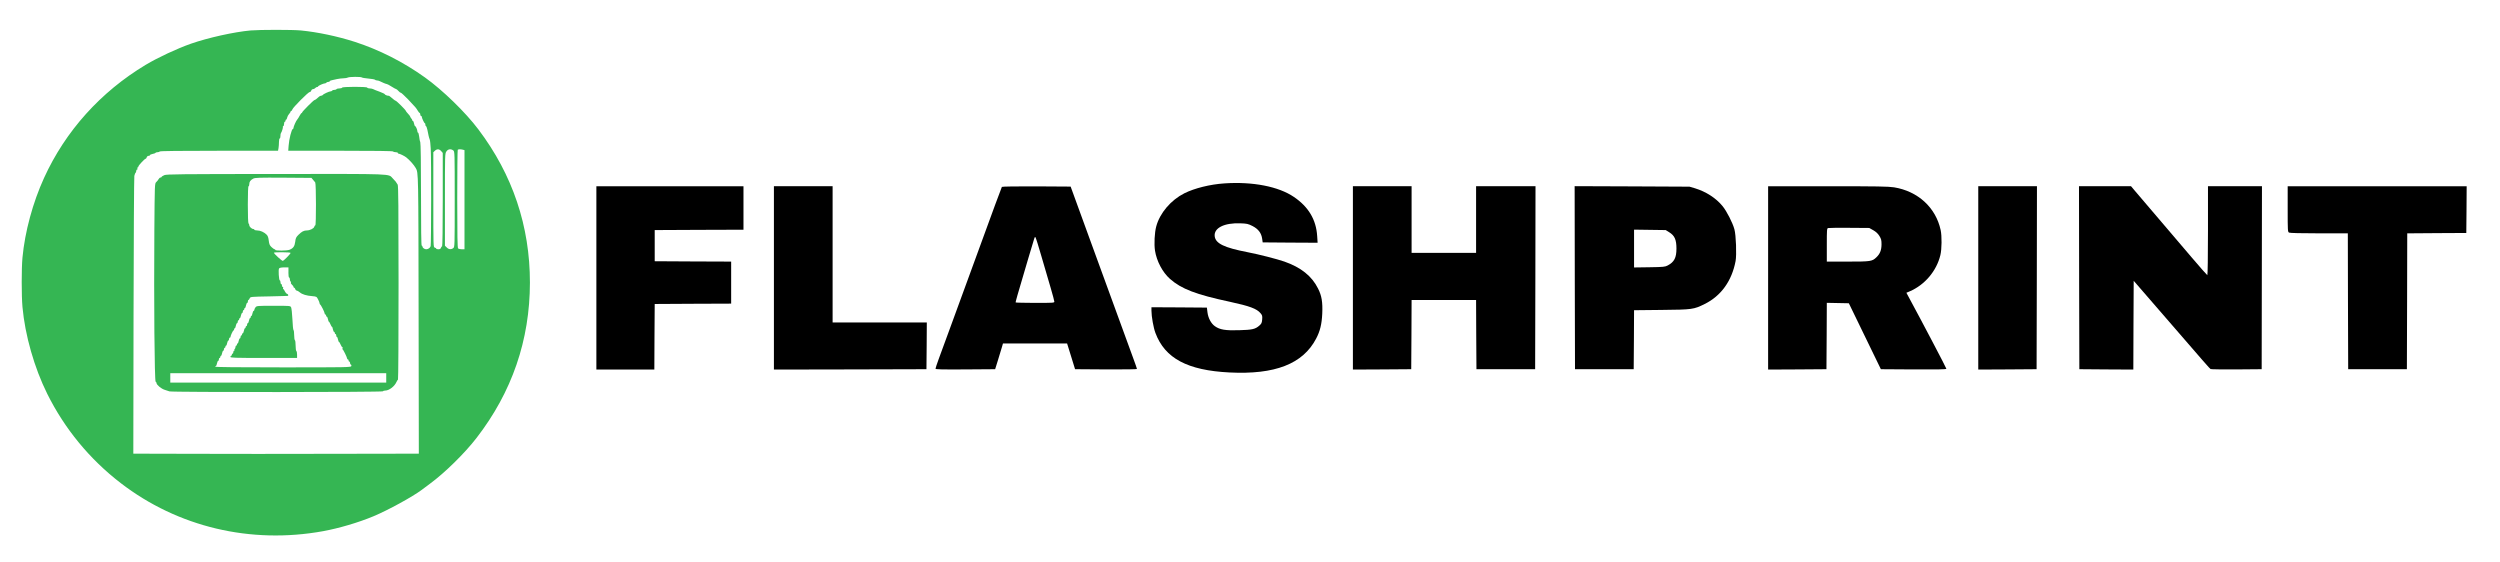 <?xml version="1.0" standalone="no"?>
<!DOCTYPE svg PUBLIC "-//W3C//DTD SVG 20010904//EN"
 "http://www.w3.org/TR/2001/REC-SVG-20010904/DTD/svg10.dtd">
<svg version="1.0" xmlns="http://www.w3.org/2000/svg"
 width="138" height="31" viewBox="0 0 3450 731"
 preserveAspectRatio="xMidYMid meet">

<g transform="translate(0,731) scale(0.1,-0.1)"
fill="#35b653" stroke="none">
<path d="M3460 7110 c-230 -21 -587 -100 -825 -183 -190 -67 -455 -190 -625
-292 -621 -373 -1107 -913 -1402 -1560 -155 -339 -265 -744 -298 -1100 -14
-151 -14 -525 0 -681 35 -389 163 -839 342 -1199 240 -482 584 -901 1013
-1231 789 -607 1794 -846 2795 -664 218 40 487 119 695 206 201 84 540 270
665 364 19 15 71 53 115 86 204 150 477 418 640 629 490 633 737 1351 738
2145 0 779 -238 1488 -711 2114 -179 238 -492 541 -737 717 -302 216 -633 383
-970 492 -240 77 -510 134 -744 157 -116 11 -562 11 -691 0z m1534 -649 c3 -4
43 -11 88 -15 46 -4 87 -11 92 -16 6 -6 18 -10 28 -10 10 0 26 -4 36 -9 34
-18 90 -41 101 -41 6 0 35 -16 65 -35 30 -19 59 -35 64 -35 4 0 18 -11 30 -25
12 -14 27 -25 34 -25 6 0 51 -42 100 -92 107 -113 110 -117 134 -157 10 -17
22 -31 26 -31 4 0 8 -9 8 -20 0 -11 5 -20 10 -20 6 0 10 -4 10 -10 0 -17 34
-90 42 -90 5 0 8 -9 8 -20 0 -11 4 -20 8 -20 5 0 14 -24 20 -52 6 -29 14 -66
17 -83 4 -16 10 -39 15 -50 5 -11 11 -67 14 -125 9 -143 7 -1325 -1 -1347 -9
-25 -34 -42 -61 -43 -24 0 -52 21 -52 39 0 6 -4 11 -10 11 -7 0 -10 242 -10
705 0 427 -4 712 -10 723 -5 9 -12 43 -15 75 -4 31 -11 57 -16 57 -5 0 -9 8
-9 18 0 22 -22 72 -32 72 -4 0 -10 16 -14 35 -3 19 -10 35 -15 35 -5 0 -9 4
-9 10 0 5 -7 18 -15 27 -8 10 -15 21 -15 26 0 4 -13 21 -30 39 -16 17 -30 35
-30 39 0 11 -129 139 -140 139 -4 0 -16 8 -28 18 -54 46 -63 52 -70 51 -14 -2
-52 13 -52 21 0 5 -33 20 -72 35 -40 14 -81 30 -90 36 -10 5 -31 9 -47 9 -16
0 -31 5 -33 11 -5 15 -341 14 -346 0 -2 -6 -19 -11 -37 -11 -19 0 -37 -4 -40
-10 -3 -5 -17 -10 -30 -10 -13 0 -27 -4 -30 -10 -3 -5 -13 -10 -21 -10 -20 0
-101 -37 -109 -50 -3 -5 -13 -10 -21 -10 -9 0 -21 -6 -29 -12 -29 -28 -56 -48
-64 -48 -12 0 -171 -159 -171 -171 0 -5 -3 -9 -8 -9 -4 0 -16 -17 -27 -37 -11
-21 -25 -44 -32 -51 -16 -16 -53 -100 -53 -118 0 -8 -4 -14 -8 -14 -18 0 -53
-141 -59 -232 l-5 -68 721 0 c469 0 722 -3 726 -10 3 -5 19 -10 36 -10 16 0
29 -4 29 -10 0 -5 5 -10 11 -10 15 0 79 -31 104 -50 46 -36 107 -104 132 -148
38 -64 37 -56 40 -2024 l3 -1918 -1162 -2 c-640 -2 -1526 -2 -1971 0 l-807 2
3 1898 c2 1043 7 1914 11 1935 5 20 12 40 17 43 5 3 9 14 9 25 0 10 5 19 11
19 6 0 9 7 5 15 -3 8 -1 15 4 15 6 0 10 6 10 13 0 14 87 107 100 107 5 0 12 9
15 20 3 11 15 20 26 20 10 0 19 4 19 10 0 5 16 12 35 16 19 3 38 10 41 15 3 5
16 9 29 9 13 0 27 5 30 10 4 7 288 10 819 10 l813 0 7 38 c3 20 6 58 6 85 0
26 5 47 10 47 6 0 10 15 10 33 0 19 3 37 7 41 11 11 32 79 27 88 -3 4 0 8 5 8
6 0 11 14 11 30 0 17 5 30 10 30 6 0 10 7 10 15 0 8 4 15 9 15 5 0 11 12 14
28 3 15 15 37 26 49 12 12 21 27 21 33 0 5 4 10 9 10 5 0 13 9 16 21 9 28 219
239 238 239 9 0 19 9 22 20 3 11 14 20 24 20 10 0 24 7 31 15 7 8 19 15 26 15
8 0 14 3 14 8 0 9 74 42 94 42 8 0 18 5 21 10 3 6 15 10 26 10 10 0 19 4 19 9
0 5 12 11 28 14 15 3 47 10 72 16 25 6 65 10 90 11 25 0 52 5 60 10 19 12 187
13 194 1z m1094 -1016 l22 -25 0 -645 c0 -392 -4 -645 -9 -645 -5 0 -13 -9
-16 -20 -4 -14 -15 -20 -36 -20 -16 0 -29 4 -29 9 0 5 -9 11 -20 14 -20 5 -20
14 -20 661 l0 655 22 21 c29 27 60 25 86 -5z m167 9 c20 -15 20 -27 20 -674 0
-647 0 -659 -20 -674 -29 -22 -63 -19 -90 9 l-25 24 0 637 c0 627 0 636 21
665 23 33 61 38 94 13z m133 10 l22 -6 0 -684 0 -684 -38 0 c-21 0 -43 5 -50
12 -9 9 -12 175 -12 683 0 370 3 675 7 678 8 9 41 9 71 1z"/>
<path d="M2268 5113 c-21 -9 -38 -20 -38 -24 0 -5 -7 -9 -15 -9 -8 0 -20 -10
-26 -22 -7 -13 -22 -31 -33 -41 -21 -19 -21 -25 -26 -670 -7 -973 2 -2079 18
-2085 6 -2 12 -10 12 -18 0 -25 66 -79 111 -93 24 -7 54 -17 67 -22 33 -13
2939 -12 2947 1 3 6 17 10 31 10 53 0 129 58 155 118 8 17 17 32 21 32 5 0 8
601 8 1335 0 1050 -3 1340 -12 1357 -21 36 -31 49 -67 85 -67 68 52 63 -1610
62 -1331 -1 -1510 -3 -1543 -16z m2051 -63 c11 -14 25 -30 31 -37 13 -15 14
-593 1 -593 -5 0 -11 -8 -14 -19 -6 -24 -61 -51 -102 -51 -42 0 -72 -16 -118
-62 -31 -31 -38 -46 -43 -95 -8 -62 -28 -90 -79 -110 -34 -14 -195 -15 -195
-2 0 5 -5 9 -11 9 -5 0 -24 13 -41 29 -26 24 -33 40 -39 89 -5 44 -13 67 -30
84 -35 35 -87 58 -131 58 -21 0 -38 5 -38 10 0 6 -7 10 -15 10 -21 0 -55 32
-55 52 0 9 -4 20 -10 23 -6 4 -10 102 -10 261 0 163 4 254 10 254 6 0 10 13
10 28 0 34 16 56 55 77 26 13 82 15 417 13 l386 -3 21 -25z m-309 -1010 c0
-13 -95 -110 -108 -110 -14 0 -122 99 -122 112 0 5 52 8 115 7 63 0 115 -4
115 -9z m-30 -270 c0 -40 4 -70 10 -70 6 0 10 -11 10 -24 0 -14 5 -28 10 -31
6 -4 8 -11 4 -16 -3 -6 4 -18 15 -28 12 -10 21 -23 21 -30 0 -6 4 -11 9 -11 5
0 13 -9 16 -20 3 -11 12 -20 20 -20 7 0 27 -11 43 -25 33 -28 92 -46 174 -52
54 -5 58 -6 77 -44 12 -22 21 -46 21 -53 0 -8 3 -16 8 -18 11 -5 62 -106 62
-123 0 -8 5 -15 10 -15 6 0 10 -7 10 -15 0 -8 4 -15 10 -15 5 0 12 -16 16 -35
3 -19 9 -35 13 -35 4 0 13 -16 21 -35 8 -19 17 -35 21 -35 4 0 10 -16 13 -35
4 -19 11 -35 16 -35 6 0 10 -7 10 -15 0 -8 5 -15 10 -15 6 0 10 -9 10 -20 0
-11 4 -20 9 -20 5 0 12 -16 15 -35 4 -19 10 -35 15 -35 4 0 13 -16 21 -35 8
-19 18 -35 23 -35 5 0 7 -6 4 -14 -3 -8 -3 -16 1 -18 10 -4 62 -111 62 -126 0
-7 5 -12 10 -12 6 0 10 -7 10 -15 0 -8 5 -15 10 -15 6 0 10 -9 10 -19 0 -11 5
-21 12 -23 6 -2 9 -12 5 -21 -6 -16 -73 -17 -942 -17 -617 0 -935 3 -935 10 0
6 4 10 9 10 5 0 12 16 15 35 4 19 11 35 16 35 6 0 10 9 10 20 0 11 5 20 10 20
6 0 10 7 10 15 0 8 4 15 9 15 5 0 12 16 15 35 4 19 11 35 16 35 6 0 10 9 10
20 0 11 5 20 10 20 6 0 10 7 10 15 0 8 4 15 9 15 5 0 12 16 15 35 4 19 11 35
16 35 6 0 10 9 10 20 0 11 5 20 10 20 6 0 10 4 10 10 0 17 34 90 42 90 5 0 8
7 8 15 0 8 4 15 9 15 5 0 12 16 15 35 4 19 11 35 16 35 6 0 10 9 10 20 0 11 5
20 10 20 6 0 10 7 10 15 0 8 4 15 9 15 5 0 12 16 15 35 4 19 11 35 16 35 6 0
10 9 10 20 0 11 5 20 10 20 6 0 10 7 10 15 0 8 4 15 9 15 5 0 12 16 15 35 4
19 11 35 16 35 6 0 10 9 10 20 0 11 3 20 8 20 4 0 12 10 17 23 10 22 12 22
280 27 149 3 264 7 257 8 -7 1 -11 6 -7 11 3 5 -3 12 -14 16 -10 3 -24 19 -31
35 -7 17 -16 30 -21 30 -5 0 -6 7 -3 15 4 8 1 15 -5 15 -6 0 -11 9 -11 20 0
11 -4 20 -10 20 -5 0 -10 11 -10 25 0 14 -4 25 -9 25 -13 0 -23 151 -10 166 7
9 33 14 70 14 l59 0 0 -70z m1350 -1455 l0 -65 -1490 0 -1490 0 0 65 0 65
1490 0 1490 0 0 -65z"/>
<path d="M3527 3290 c-9 -11 -17 -27 -17 -35 0 -8 -4 -15 -10 -15 -5 0 -12
-16 -16 -35 -3 -19 -10 -35 -15 -35 -5 0 -9 -7 -9 -15 0 -8 -4 -15 -9 -15 -5
0 -12 -16 -15 -35 -4 -19 -11 -35 -16 -35 -6 0 -10 -9 -10 -20 0 -11 -4 -20
-10 -20 -5 0 -10 -7 -10 -15 0 -8 -4 -15 -9 -15 -5 0 -12 -16 -15 -35 -4 -19
-11 -35 -16 -35 -6 0 -10 -7 -10 -15 0 -8 -4 -15 -10 -15 -5 0 -10 -9 -10 -20
0 -11 -4 -20 -10 -20 -5 0 -12 -16 -16 -35 -3 -19 -10 -35 -15 -35 -5 0 -9 -7
-9 -15 0 -8 -4 -15 -10 -15 -5 0 -10 -9 -10 -19 0 -11 -5 -23 -10 -26 -6 -4
-8 -11 -5 -16 4 -5 1 -9 -4 -9 -6 0 -11 -9 -11 -20 0 -11 -4 -20 -10 -20 -5 0
-10 -7 -10 -15 0 -8 -4 -15 -10 -15 -5 0 -10 -7 -10 -15 0 -13 58 -15 460 -15
l460 0 0 44 c0 25 -4 48 -10 51 -5 3 -10 37 -10 75 0 38 -4 72 -10 75 -5 3
-10 35 -10 70 0 35 -4 66 -9 69 -5 3 -12 70 -15 148 -4 79 -12 153 -18 166
-11 22 -13 22 -242 22 -220 0 -232 -1 -249 -20z"/>
<path d="M16895 4999 c-196 -13 -409 -66 -550 -136 -187 -94 -340 -274 -389
-458 -23 -84 -31 -245 -17 -334 23 -145 103 -297 206 -389 157 -139 360 -217
829 -317 272 -59 369 -95 421 -157 24 -28 27 -38 23 -87 -4 -48 -10 -59 -41
-86 -56 -48 -96 -57 -278 -62 -188 -6 -265 7 -333 55 -53 37 -93 112 -103 192
l-8 65 -383 3 -382 2 0 -47 c0 -81 28 -237 55 -308 131 -350 442 -516 1021
-545 629 -32 1014 118 1196 466 55 104 78 199 85 344 7 161 -7 248 -58 348
-85 172 -236 292 -464 372 -104 36 -350 99 -510 130 -320 62 -439 119 -452
218 -15 115 131 189 356 180 89 -3 106 -7 167 -38 79 -41 121 -96 132 -176 l7
-49 379 -3 379 -2 -6 92 c-14 226 -119 403 -321 540 -211 144 -568 214 -961
187z" fill="black"/>
<path d="M8230 3695 l0 -1265 400 0 400 0 2 453 3 452 528 3 527 2 0 290 0
290 -527 2 -528 3 0 215 0 215 613 3 612 2 0 300 0 300 -1015 0 -1015 0 0
-1265z" fill="black"/>
<path d="M10680 3695 l0 -1265 1053 2 1052 3 3 323 2 322 -650 0 -650 0 0 940
0 940 -405 0 -405 0 0 -1265z" fill="black"/>
<path d="M13826 4951 c-6 -10 -119 -315 -376 -1021 -61 -168 -138 -377 -170
-465 -33 -88 -109 -297 -170 -465 -61 -168 -131 -359 -156 -425 -24 -66 -44
-126 -44 -133 0 -10 86 -12 412 -10 l411 3 39 125 c21 69 46 149 54 178 l15
52 443 0 442 0 55 -177 55 -178 427 -3 c269 -1 427 1 427 7 0 6 -21 65 -46
133 -25 68 -110 301 -189 518 -79 217 -192 526 -250 685 -58 160 -133 364
-166 455 -33 91 -106 291 -162 445 l-102 280 -472 3 c-266 1 -474 -2 -477 -7z
m548 -966 c42 -143 98 -336 126 -430 27 -93 50 -178 50 -188 0 -16 -17 -17
-264 -17 -145 1 -266 3 -269 6 -5 5 11 59 172 604 98 330 89 306 101 294 5 -5
43 -126 84 -269z" fill="black"/>
<path d="M18670 3695 l0 -1265 403 2 402 3 3 478 2 477 445 0 445 0 2 -477 3
-478 405 0 405 0 3 1263 2 1262 -410 0 -410 0 0 -460 0 -460 -445 0 -445 0 0
460 0 460 -405 0 -405 0 0 -1265z" fill="black"/>
<path d="M21732 3698 l3 -1263 405 0 405 0 3 407 2 407 378 4 c428 4 445 7
597 82 226 112 374 318 426 592 16 85 6 359 -16 438 -24 90 -107 252 -164 321
-90 110 -227 199 -381 246 l-75 22 -793 4 -792 3 2 -1263z m1303 627 c75 -46
100 -103 100 -225 0 -127 -30 -185 -120 -233 -37 -20 -58 -22 -252 -25 l-213
-3 0 261 0 261 218 -3 219 -3 48 -30z" fill="black"/>
<path d="M24400 3695 l0 -1265 403 2 402 3 3 458 2 458 152 -3 152 -3 221
-455 221 -455 452 -3 c336 -2 452 1 452 9 0 10 -335 648 -510 971 l-42 78 47
20 c207 89 369 280 422 499 20 81 22 263 4 346 -67 311 -313 536 -643 590 -78
12 -229 15 -915 15 l-823 0 0 -1265z m1451 658 c37 -21 63 -45 84 -78 26 -42
30 -58 30 -119 -1 -79 -21 -130 -72 -178 -58 -55 -77 -58 -393 -58 l-290 0 0
229 c0 210 1 230 18 234 9 3 141 4 293 3 l275 -2 55 -31z" fill="black"/>
<path d="M27300 3695 l0 -1265 403 2 402 3 3 1263 2 1262 -405 0 -405 0 0
-1265z" fill="black"/>
<path d="M28692 3698 l3 -1263 372 -3 373 -2 2 612 3 613 350 -404 c652 -754
698 -806 711 -814 7 -4 168 -6 359 -5 l346 3 2 1262 2 1263 -372 0 -373 0 0
-616 c0 -346 -4 -614 -9 -612 -5 2 -103 113 -218 248 -267 312 -723 848 -787
923 l-48 57 -359 0 -359 0 2 -1262z" fill="black"/>
<path d="M31570 4645 c0 -300 1 -315 19 -325 13 -6 162 -10 415 -10 l396 0 2
-937 3 -938 405 0 405 0 3 938 2 937 28 0 c15 0 198 1 407 3 l380 2 3 323 2
322 -1235 0 -1235 0 0 -315z" fill="black"/>
</g>
</svg>
